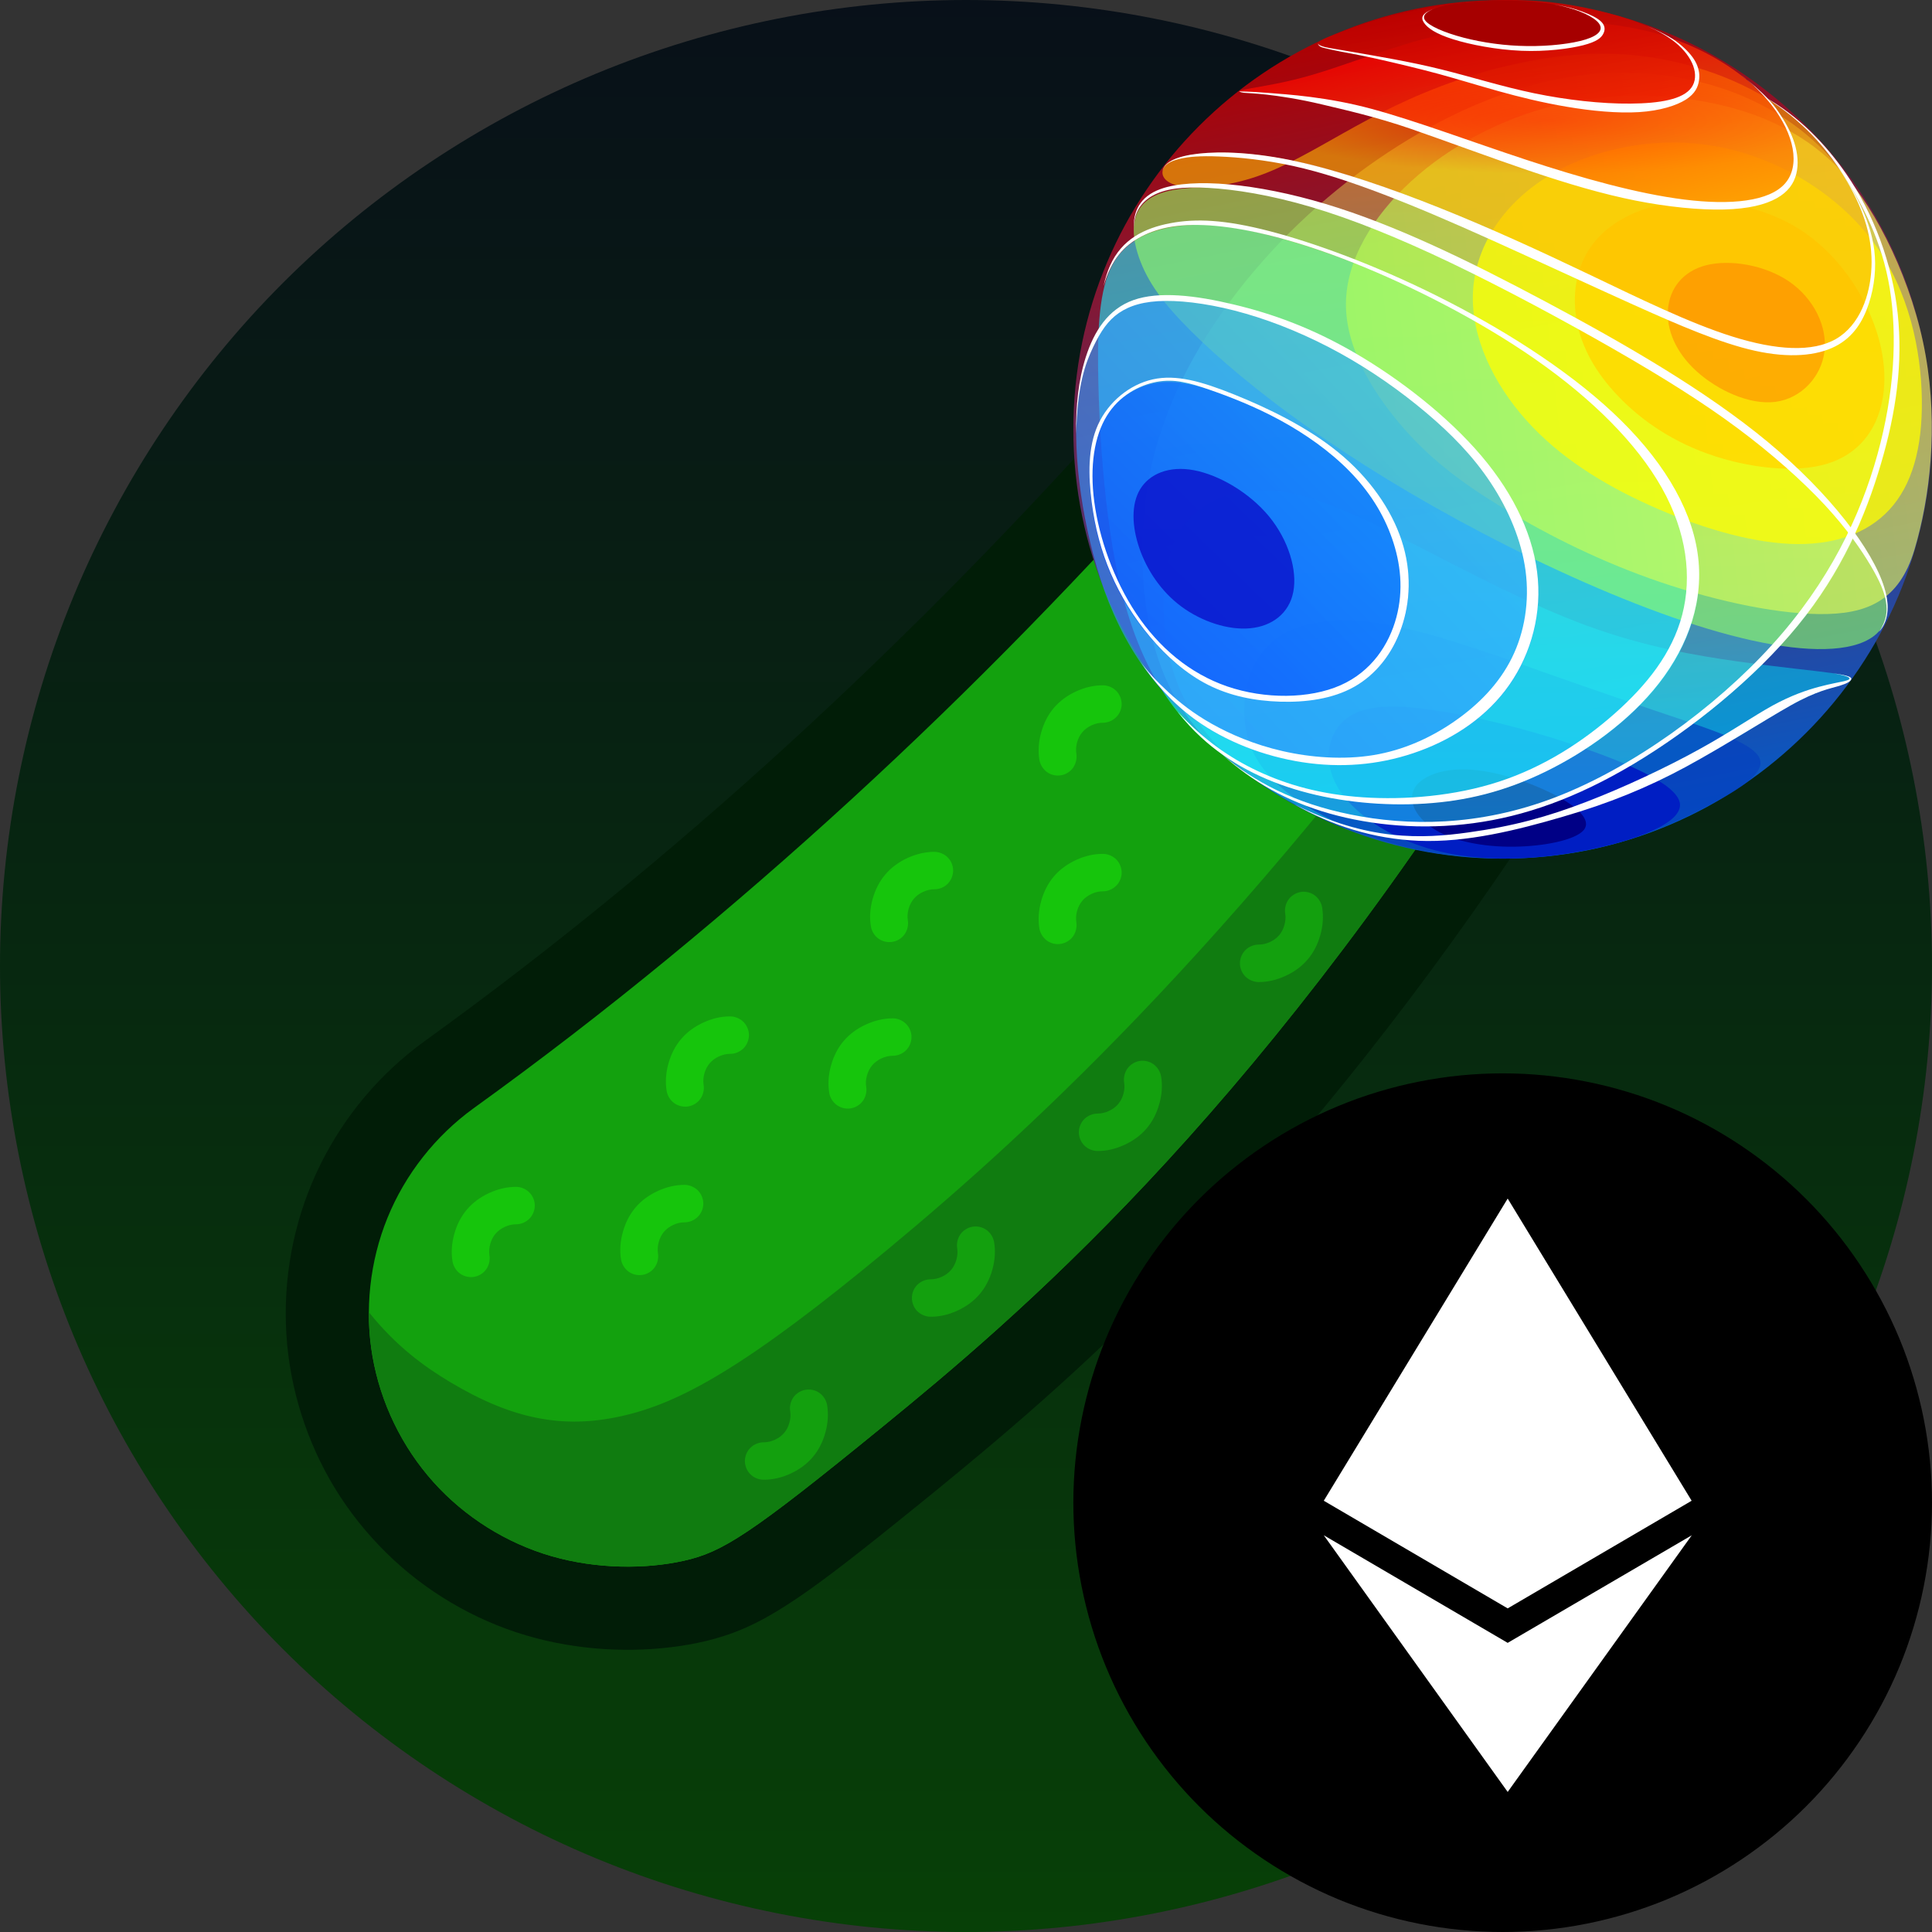 <svg width="32" height="32" viewBox="0 0 32 32" fill="none" xmlns="http://www.w3.org/2000/svg">
<rect x="0" y="0" width="32" height="32" fill="#333333" stroke="none"/>
<path d="M32 16C32 13.906 31.583 11.812 30.782 9.877C29.981 7.942 28.795 6.167 27.314 4.686C25.833 3.205 24.058 2.019 22.123 1.218C20.188 0.417 18.094 0 16 0C13.906 0 11.812 0.417 9.877 1.218C7.942 2.019 6.167 3.205 4.686 4.686C3.205 6.167 2.019 7.942 1.218 9.877C0.417 11.812 0 13.906 0 16C0 18.094 0.417 20.188 1.218 22.123C2.019 24.058 3.205 25.833 4.686 27.314C6.167 28.795 7.942 29.981 9.877 30.782C11.812 31.583 13.906 32 16 32C18.094 32 20.188 31.583 22.123 30.782C24.058 29.981 25.833 28.795 27.314 27.314C28.795 25.833 29.981 24.058 30.782 22.123C31.583 20.188 32 18.094 32 16Z" fill="url(#paint0_linear)"/>
<path fill-rule="evenodd" clip-rule="evenodd" d="M26.224 12.37L26.238 12.345C26.789 11.385 26.998 10.184 26.79 9.071C26.583 7.957 25.96 6.93 25.08 6.224C24.2 5.519 23.062 5.134 21.93 5.175C20.797 5.215 19.671 5.679 18.854 6.426L18.8 6.475L18.752 6.53C15.073 10.684 11.12 14.295 7.041 17.239C6.302 17.772 5.707 18.478 5.305 19.292C4.903 20.105 4.708 21.016 4.735 21.921C4.761 22.825 5.018 23.726 5.465 24.511C5.913 25.295 6.561 25.973 7.325 26.455C7.706 26.696 8.117 26.892 8.548 27.035C8.98 27.178 9.424 27.264 9.854 27.302C10.284 27.34 10.704 27.332 11.105 27.284C11.306 27.26 11.497 27.227 11.695 27.18C11.893 27.133 12.118 27.062 12.343 26.963C12.568 26.864 12.79 26.74 13.025 26.589C13.261 26.439 13.511 26.26 13.808 26.036C14.104 25.812 14.445 25.543 14.857 25.211C15.269 24.88 15.754 24.488 16.332 24.002C17.488 23.03 18.975 21.694 20.659 19.819C22.344 17.945 24.23 15.532 26.209 12.394L26.224 12.37Z" fill="#011D07"/>
<path fill-rule="evenodd" clip-rule="evenodd" d="M19.782 7.443C18.887 8.453 17.968 9.442 17.023 10.409C15.134 12.343 13.145 14.168 11.055 15.884C10.01 16.742 8.941 17.566 7.846 18.355C7.214 18.812 6.712 19.449 6.418 20.171C6.124 20.893 6.037 21.7 6.17 22.468C6.304 23.236 6.658 23.966 7.178 24.546C7.699 25.127 8.386 25.558 9.135 25.775C9.884 25.991 10.695 25.992 11.33 25.85C11.966 25.707 12.424 25.421 14.618 23.631C16.788 21.86 20.654 18.617 25.043 11.659C25.435 10.975 25.584 10.12 25.436 9.326C25.288 8.533 24.845 7.801 24.218 7.299C23.59 6.796 22.78 6.522 21.974 6.551C21.167 6.58 20.364 6.911 19.782 7.443Z" fill="#13A10E"/>
<path fill-rule="evenodd" clip-rule="evenodd" d="M6.109 21.733C6.108 21.98 6.128 22.226 6.171 22.468C6.304 23.237 6.658 23.966 7.178 24.547C7.699 25.128 8.386 25.559 9.135 25.775C9.884 25.991 10.696 25.993 11.331 25.85C11.966 25.708 12.424 25.422 14.618 23.631C16.788 21.86 20.655 18.618 25.043 11.659C25.161 11.453 25.258 11.235 25.332 11.004C25.48 10.541 25.528 10.069 25.475 9.587C25.448 9.345 25.397 9.112 25.322 8.887C20.739 15.373 17.092 18.712 14.723 20.678C12.355 22.645 11.263 23.239 10.296 23.455C9.329 23.671 8.487 23.509 7.458 22.893C7.024 22.634 6.558 22.294 6.109 21.733Z" fill="#107C10"/>
<path fill-rule="evenodd" clip-rule="evenodd" d="M8.548 19.658C8.399 19.658 8.25 19.692 8.102 19.76C7.806 19.897 7.613 20.122 7.525 20.436C7.481 20.594 7.471 20.746 7.495 20.893C7.508 20.971 7.554 21.047 7.62 21.095C7.686 21.142 7.771 21.162 7.851 21.149C7.931 21.136 8.006 21.09 8.053 21.024C8.1 20.958 8.12 20.871 8.107 20.793C8.098 20.732 8.102 20.669 8.12 20.603C8.157 20.472 8.237 20.378 8.361 20.321C8.422 20.293 8.484 20.278 8.546 20.278C8.626 20.279 8.708 20.245 8.766 20.188C8.824 20.131 8.857 20.05 8.858 19.969C8.858 19.888 8.825 19.807 8.767 19.75C8.71 19.692 8.627 19.658 8.548 19.658Z" fill="#16C50C"/>
<path fill-rule="evenodd" clip-rule="evenodd" d="M11.339 19.625C11.19 19.625 11.042 19.659 10.894 19.727C10.597 19.864 10.405 20.089 10.317 20.404C10.273 20.561 10.262 20.713 10.286 20.86C10.299 20.938 10.345 21.014 10.411 21.062C10.477 21.11 10.562 21.129 10.642 21.116C10.722 21.103 10.797 21.058 10.844 20.991C10.891 20.925 10.911 20.838 10.898 20.76C10.889 20.699 10.893 20.636 10.911 20.57C10.948 20.439 11.028 20.345 11.152 20.288C11.214 20.259 11.275 20.245 11.338 20.246C11.417 20.246 11.499 20.212 11.557 20.155C11.615 20.098 11.649 20.017 11.649 19.936C11.649 19.855 11.616 19.774 11.559 19.717C11.501 19.659 11.418 19.626 11.339 19.625Z" fill="#16C50C"/>
<path fill-rule="evenodd" clip-rule="evenodd" d="M12.095 16.835C11.946 16.834 11.798 16.868 11.649 16.937C11.353 17.073 11.161 17.299 11.072 17.613C11.028 17.77 11.018 17.922 11.042 18.07C11.055 18.148 11.101 18.224 11.167 18.271C11.233 18.319 11.318 18.339 11.398 18.326C11.478 18.313 11.553 18.267 11.6 18.201C11.647 18.135 11.667 18.048 11.654 17.97C11.644 17.909 11.649 17.845 11.667 17.78C11.704 17.648 11.784 17.555 11.907 17.498C11.97 17.469 12.031 17.455 12.093 17.455C12.173 17.456 12.255 17.422 12.313 17.365C12.371 17.308 12.404 17.227 12.405 17.146C12.405 17.065 12.372 16.984 12.314 16.926C12.257 16.869 12.174 16.835 12.095 16.835Z" fill="#16C50C"/>
<path fill-rule="evenodd" clip-rule="evenodd" d="M14.788 16.867C14.639 16.867 14.491 16.901 14.342 16.969C14.046 17.105 13.853 17.331 13.765 17.645C13.721 17.802 13.711 17.955 13.735 18.102C13.748 18.18 13.794 18.256 13.86 18.303C13.926 18.351 14.011 18.371 14.091 18.358C14.171 18.345 14.245 18.299 14.293 18.233C14.34 18.167 14.36 18.08 14.347 18.002C14.337 17.941 14.341 17.877 14.36 17.812C14.397 17.681 14.477 17.587 14.6 17.53C14.662 17.501 14.724 17.487 14.786 17.487C14.866 17.487 14.948 17.454 15.006 17.397C15.064 17.34 15.097 17.259 15.097 17.178C15.098 17.097 15.065 17.016 15.007 16.959C14.95 16.901 14.867 16.867 14.788 16.867Z" fill="#16C50C"/>
<path fill-rule="evenodd" clip-rule="evenodd" d="M15.478 14.109C15.329 14.109 15.18 14.143 15.031 14.211C14.735 14.348 14.543 14.573 14.454 14.888C14.41 15.045 14.4 15.197 14.425 15.344C14.437 15.422 14.483 15.498 14.549 15.546C14.615 15.594 14.7 15.613 14.78 15.6C14.86 15.588 14.935 15.542 14.982 15.476C15.03 15.409 15.049 15.322 15.037 15.244C15.027 15.183 15.031 15.12 15.049 15.054C15.086 14.923 15.166 14.829 15.29 14.772C15.351 14.744 15.414 14.729 15.476 14.729C15.555 14.73 15.637 14.697 15.695 14.64C15.753 14.582 15.786 14.501 15.787 14.42C15.787 14.339 15.754 14.258 15.697 14.201C15.639 14.143 15.557 14.11 15.478 14.109Z" fill="#16C50C"/>
<path fill-rule="evenodd" clip-rule="evenodd" d="M18.268 14.143C18.12 14.142 17.971 14.176 17.823 14.244C17.526 14.381 17.334 14.607 17.246 14.921C17.202 15.078 17.192 15.23 17.215 15.377C17.228 15.455 17.275 15.531 17.34 15.579C17.406 15.627 17.491 15.647 17.572 15.633C17.651 15.62 17.726 15.575 17.773 15.509C17.82 15.442 17.84 15.356 17.828 15.278C17.818 15.216 17.822 15.153 17.84 15.087C17.877 14.956 17.957 14.862 18.081 14.805C18.143 14.777 18.205 14.762 18.267 14.763C18.346 14.763 18.428 14.73 18.486 14.672C18.544 14.616 18.578 14.535 18.578 14.454C18.578 14.372 18.545 14.291 18.488 14.234C18.43 14.177 18.348 14.143 18.268 14.143Z" fill="#16C50C"/>
<path fill-rule="evenodd" clip-rule="evenodd" d="M18.268 11.351C18.12 11.35 17.971 11.384 17.823 11.452C17.526 11.589 17.334 11.815 17.246 12.129C17.202 12.286 17.192 12.438 17.215 12.585C17.228 12.663 17.275 12.739 17.34 12.787C17.406 12.835 17.491 12.855 17.572 12.841C17.651 12.829 17.726 12.783 17.773 12.717C17.82 12.65 17.84 12.564 17.828 12.486C17.818 12.424 17.822 12.361 17.84 12.295C17.877 12.164 17.957 12.07 18.081 12.013C18.143 11.985 18.205 11.971 18.267 11.971C18.346 11.971 18.428 11.938 18.486 11.88C18.544 11.824 18.578 11.743 18.578 11.662C18.578 11.581 18.545 11.499 18.488 11.442C18.43 11.384 18.348 11.351 18.268 11.351Z" fill="#16C50C"/>
<path fill-rule="evenodd" clip-rule="evenodd" d="M21.716 10.629C21.567 10.628 21.418 10.662 21.27 10.731C20.973 10.867 20.781 11.093 20.693 11.407C20.649 11.564 20.639 11.716 20.663 11.864C20.675 11.942 20.722 12.018 20.787 12.066C20.853 12.113 20.939 12.133 21.019 12.12C21.098 12.107 21.173 12.061 21.22 11.995C21.268 11.929 21.288 11.842 21.275 11.764C21.265 11.703 21.269 11.639 21.288 11.574C21.324 11.443 21.404 11.349 21.528 11.292C21.59 11.263 21.652 11.249 21.714 11.249C21.793 11.249 21.876 11.216 21.934 11.159C21.992 11.102 22.025 11.021 22.025 10.94C22.025 10.859 21.992 10.778 21.935 10.72C21.877 10.663 21.795 10.629 21.716 10.629Z" fill="#16C50C"/>
<path fill-rule="evenodd" clip-rule="evenodd" d="M21.749 7.937C21.6 7.936 21.452 7.97 21.303 8.038C21.007 8.175 20.815 8.401 20.726 8.715C20.682 8.872 20.672 9.024 20.696 9.171C20.709 9.249 20.755 9.325 20.821 9.373C20.887 9.421 20.972 9.441 21.052 9.427C21.132 9.414 21.207 9.369 21.254 9.303C21.301 9.236 21.321 9.15 21.308 9.072C21.298 9.01 21.303 8.947 21.321 8.881C21.358 8.75 21.438 8.656 21.561 8.599C21.623 8.571 21.685 8.557 21.747 8.557C21.826 8.557 21.909 8.524 21.967 8.466C22.025 8.409 22.058 8.329 22.058 8.248C22.059 8.167 22.026 8.085 21.968 8.028C21.911 7.97 21.828 7.937 21.749 7.937Z" fill="#16C50C"/>
<path fill-rule="evenodd" clip-rule="evenodd" d="M24.046 12.322C24.046 12.241 24.012 12.16 23.955 12.102C23.898 12.045 23.817 12.011 23.736 12.011C23.655 12.011 23.574 12.045 23.516 12.102C23.459 12.16 23.425 12.241 23.425 12.322C23.425 12.402 23.459 12.484 23.516 12.541C23.574 12.598 23.655 12.632 23.736 12.632C23.817 12.632 23.898 12.598 23.955 12.541C24.012 12.484 24.046 12.402 24.046 12.322Z" fill="#13A00E"/>
<path fill-rule="evenodd" clip-rule="evenodd" d="M12.647 24.509C12.796 24.51 12.945 24.476 13.093 24.408C13.39 24.271 13.582 24.046 13.67 23.731C13.714 23.574 13.724 23.422 13.7 23.275C13.688 23.197 13.641 23.121 13.575 23.073C13.51 23.025 13.424 23.006 13.344 23.019C13.264 23.032 13.19 23.077 13.142 23.143C13.095 23.21 13.075 23.296 13.088 23.374C13.098 23.436 13.094 23.499 13.075 23.565C13.039 23.696 12.958 23.79 12.835 23.847C12.773 23.875 12.711 23.889 12.649 23.889C12.57 23.889 12.487 23.922 12.429 23.98C12.371 24.037 12.338 24.117 12.338 24.198C12.338 24.279 12.37 24.361 12.428 24.418C12.486 24.476 12.568 24.509 12.647 24.509Z" fill="#13A00E"/>
<path fill-rule="evenodd" clip-rule="evenodd" d="M15.413 21.809C15.562 21.81 15.711 21.776 15.859 21.708C16.155 21.571 16.348 21.345 16.436 21.031C16.48 20.874 16.49 20.722 16.466 20.575C16.453 20.497 16.407 20.421 16.341 20.373C16.275 20.325 16.19 20.305 16.11 20.318C16.03 20.331 15.955 20.377 15.908 20.443C15.861 20.509 15.841 20.596 15.854 20.674C15.864 20.736 15.859 20.799 15.841 20.865C15.804 20.996 15.724 21.09 15.601 21.147C15.539 21.175 15.477 21.189 15.415 21.189C15.336 21.189 15.253 21.222 15.195 21.279C15.137 21.336 15.104 21.417 15.104 21.498C15.104 21.579 15.136 21.66 15.194 21.718C15.251 21.775 15.334 21.809 15.413 21.809Z" fill="#13A00E"/>
<path fill-rule="evenodd" clip-rule="evenodd" d="M18.179 19.064C18.328 19.065 18.476 19.031 18.625 18.962C18.921 18.826 19.113 18.601 19.201 18.286C19.246 18.129 19.256 17.977 19.232 17.83C19.219 17.752 19.173 17.676 19.107 17.628C19.041 17.58 18.956 17.56 18.876 17.573C18.796 17.586 18.721 17.632 18.674 17.698C18.627 17.764 18.607 17.851 18.619 17.93C18.63 17.991 18.625 18.054 18.607 18.119C18.57 18.251 18.49 18.345 18.366 18.401C18.305 18.43 18.243 18.444 18.18 18.444C18.101 18.444 18.019 18.477 17.961 18.534C17.903 18.591 17.87 18.672 17.869 18.753C17.869 18.834 17.902 18.915 17.96 18.973C18.017 19.03 18.099 19.064 18.179 19.064Z" fill="#13A00E"/>
<path fill-rule="evenodd" clip-rule="evenodd" d="M20.846 16.266C20.995 16.266 21.144 16.232 21.292 16.164C21.589 16.027 21.781 15.802 21.869 15.487C21.913 15.33 21.923 15.178 21.899 15.031C21.887 14.953 21.84 14.877 21.775 14.829C21.709 14.781 21.624 14.761 21.544 14.774C21.464 14.788 21.389 14.833 21.342 14.899C21.294 14.966 21.274 15.052 21.287 15.131C21.297 15.192 21.293 15.255 21.274 15.321C21.238 15.452 21.158 15.546 21.034 15.603C20.972 15.631 20.91 15.646 20.848 15.645C20.769 15.645 20.687 15.678 20.629 15.735C20.571 15.793 20.537 15.873 20.537 15.955C20.537 16.036 20.57 16.116 20.627 16.174C20.685 16.231 20.767 16.265 20.846 16.266Z" fill="#13A00E"/>
<path fill-rule="evenodd" clip-rule="evenodd" d="M32 24.889C32 23.958 31.815 23.027 31.459 22.168C31.102 21.308 30.575 20.519 29.917 19.861C29.259 19.203 28.47 18.675 27.61 18.319C26.75 17.963 25.819 17.778 24.889 17.778C23.958 17.778 23.027 17.963 22.167 18.319C21.308 18.675 20.518 19.203 19.86 19.861C19.202 20.519 18.675 21.308 18.319 22.168C17.963 23.027 17.778 23.958 17.778 24.889C17.778 25.82 17.963 26.75 18.319 27.61C18.675 28.47 19.202 29.259 19.86 29.917C20.518 30.575 21.308 31.103 22.167 31.459C23.027 31.815 23.958 32 24.889 32C25.819 32 26.75 31.815 27.61 31.459C28.47 31.103 29.259 30.575 29.917 29.917C30.575 29.259 31.102 28.47 31.459 27.61C31.815 26.75 32 25.82 32 24.889Z" fill="black"/>
<path fill-rule="evenodd" clip-rule="evenodd" d="M24.972 19.852L21.926 24.857L24.972 26.64L28.019 24.857L24.972 19.852Z" fill="white"/>
<path fill-rule="evenodd" clip-rule="evenodd" d="M21.926 25.429L24.972 29.68L28.021 25.429L24.972 27.211L21.926 25.429Z" fill="white"/>
<path fill-rule="evenodd" clip-rule="evenodd" d="M32 7.112C32 3.188 28.812 0.001 24.889 0.001C20.965 0.001 17.778 3.188 17.778 7.112C17.778 11.035 20.965 14.222 24.889 14.222C28.812 14.222 32 11.035 32 7.112Z" fill="url(#paint1_linear)"/>
<path fill-rule="evenodd" clip-rule="evenodd" d="M26.288 10.365C27.232 10.711 28.082 10.857 28.786 10.956C29.49 11.054 30.049 11.107 30.341 11.148C30.633 11.189 30.659 11.219 30.646 11.25C30.633 11.281 30.581 11.315 30.447 11.355C30.312 11.395 30.094 11.443 29.658 11.683C29.222 11.924 28.569 12.358 27.921 12.701C27.273 13.045 26.63 13.298 25.872 13.514C25.115 13.73 24.243 13.909 23.439 13.877C22.635 13.844 21.899 13.599 21.224 13.196C20.549 12.793 19.934 12.232 19.602 11.551C19.27 10.87 19.221 10.07 19.31 9.497C19.4 8.924 19.628 8.578 19.986 8.361C20.345 8.144 20.832 8.057 21.402 8.172C21.971 8.287 22.622 8.606 23.466 9.038C24.309 9.471 25.345 10.019 26.288 10.365Z" fill="#00F8FF" fill-opacity="0.396"/>
<path opacity="0.7" fill-rule="evenodd" clip-rule="evenodd" d="M27.684 11.862C28.345 12.084 29.003 12.3 29.134 12.539C29.265 12.778 28.87 13.039 28.338 13.323C27.805 13.607 27.135 13.914 26.294 14.081C25.453 14.248 24.441 14.275 23.508 14.081C22.575 13.888 21.721 13.474 21.229 13.051C20.737 12.628 20.607 12.197 20.61 11.763C20.612 11.328 20.746 10.89 21.099 10.607C21.453 10.324 22.026 10.196 22.828 10.318C23.63 10.441 24.662 10.813 25.51 11.113C26.358 11.413 27.023 11.64 27.684 11.862Z" fill="#053FBE"/>
<path fill-rule="evenodd" clip-rule="evenodd" d="M26.039 12.327C26.872 12.604 27.773 12.973 27.824 13.304C27.874 13.636 27.075 13.93 26.234 14.09C25.393 14.251 24.511 14.279 23.762 14.082C23.013 13.886 22.398 13.464 22.146 13.021C21.894 12.578 22.005 12.113 22.32 11.886C22.635 11.66 23.154 11.672 23.797 11.77C24.439 11.868 25.205 12.051 26.039 12.327Z" fill="#001EC3"/>
<path fill-rule="evenodd" clip-rule="evenodd" d="M24.31 12.745C23.857 12.726 23.512 12.871 23.416 13.082C23.32 13.293 23.473 13.568 23.787 13.753C24.101 13.937 24.575 14.03 25.073 14.024C25.57 14.019 26.09 13.915 26.23 13.75C26.369 13.585 26.128 13.358 25.726 13.153C25.325 12.948 24.764 12.764 24.31 12.745Z" fill="#000086"/>
<path opacity="0.8" fill-rule="evenodd" clip-rule="evenodd" d="M24.4 13.604C25.246 13.492 26.107 13.195 27.059 12.631C28.012 12.068 29.056 11.239 29.778 10.365C30.5 9.491 30.899 8.573 31.153 7.718C31.408 6.863 31.517 6.07 31.431 5.261C31.344 4.452 31.062 3.625 30.604 2.973C30.146 2.32 29.513 1.842 28.744 1.543C27.974 1.245 27.067 1.127 26.137 1.254C25.206 1.381 24.252 1.753 23.332 2.308C22.412 2.863 21.526 3.6 20.776 4.485C20.026 5.37 19.411 6.402 19.124 7.502C18.836 8.602 18.875 9.769 19.099 10.63C19.323 11.49 19.732 12.045 20.229 12.483C20.726 12.922 21.311 13.246 22.018 13.444C22.726 13.642 23.555 13.715 24.4 13.604Z" fill="url(#paint2_linear)"/>
<path fill-rule="evenodd" clip-rule="evenodd" d="M23.803 4.963C24.843 5.478 25.924 6.146 26.713 6.878C27.503 7.61 28 8.406 28.116 9.178C28.233 9.949 27.969 10.697 27.48 11.322C26.991 11.948 26.276 12.45 25.599 12.778C24.921 13.107 24.281 13.26 23.601 13.303C22.92 13.346 22.198 13.278 21.556 13.1C20.914 12.922 20.352 12.633 19.896 12.215C19.44 11.797 19.089 11.251 18.842 10.629C18.595 10.006 18.451 9.307 18.355 8.57C18.258 7.834 18.209 7.059 18.192 6.325C18.175 5.592 18.19 4.901 18.386 4.465C18.581 4.03 18.957 3.849 19.384 3.768C19.81 3.688 20.288 3.708 21.026 3.898C21.765 4.089 22.763 4.449 23.803 4.963Z" fill="#1CEFFF" fill-opacity="0.6"/>
<g style="mix-blend-mode:multiply">
<path fill-rule="evenodd" clip-rule="evenodd" d="M25.608 5.051C26.897 5.73 28.255 6.503 29.285 7.348C30.314 8.193 31.017 9.111 31.209 9.728C31.401 10.344 31.082 10.658 30.471 10.733C29.86 10.809 28.958 10.646 27.902 10.293C26.846 9.941 25.637 9.399 24.538 8.822C23.439 8.245 22.449 7.634 21.634 7.056C20.82 6.479 20.181 5.936 19.728 5.485C19.275 5.034 19.008 4.676 18.865 4.264C18.722 3.852 18.702 3.387 19.225 3.2C19.748 3.014 20.813 3.107 21.956 3.446C23.099 3.786 24.319 4.372 25.608 5.051Z" fill="#94FF63" fill-opacity="0.6"/>
</g>
<path fill-rule="evenodd" clip-rule="evenodd" d="M24.825 8.371C25.504 8.79 26.358 9.234 27.318 9.578C28.278 9.921 29.344 10.163 30.13 10.171C30.916 10.18 31.456 9.957 31.71 9.103C31.965 8.249 32.105 7.076 31.894 5.883C31.684 4.691 31.088 3.476 30.514 2.854C29.939 2.232 29.215 1.891 28.39 1.715C27.566 1.538 26.642 1.527 25.755 1.746C24.867 1.966 24.015 2.416 23.373 3.002C22.731 3.589 22.298 4.312 22.293 5.028C22.288 5.745 22.711 6.455 23.175 7.007C23.64 7.559 24.145 7.952 24.825 8.371Z" fill="url(#paint3_linear)"/>
<path fill-rule="evenodd" clip-rule="evenodd" d="M17.985 5.973C18.122 5.552 18.354 5.188 18.774 5.041C19.194 4.893 19.801 4.963 20.433 5.113C21.066 5.263 21.723 5.494 22.45 5.914C23.178 6.333 23.976 6.943 24.536 7.596C25.096 8.25 25.417 8.948 25.472 9.622C25.527 10.296 25.315 10.948 24.932 11.444C24.549 11.939 23.995 12.28 23.408 12.475C22.822 12.669 22.203 12.719 21.572 12.623C20.941 12.527 20.297 12.285 19.788 11.918C19.28 11.55 18.908 11.058 18.634 10.552C18.361 10.046 18.187 9.527 18.059 8.992C17.931 8.457 17.849 7.905 17.829 7.39C17.808 6.874 17.849 6.395 17.985 5.973Z" fill="url(#paint4_linear)"/>
<path fill-rule="evenodd" clip-rule="evenodd" d="M21.201 11.612C21.625 11.624 22.068 11.569 22.426 11.371C22.785 11.173 23.059 10.833 23.209 10.412C23.359 9.992 23.384 9.491 23.214 8.982C23.044 8.473 22.678 7.957 22.163 7.543C21.649 7.129 20.985 6.817 20.443 6.602C19.901 6.388 19.481 6.27 19.095 6.354C18.709 6.437 18.356 6.721 18.185 7.095C18.014 7.469 18.024 7.933 18.08 8.354C18.136 8.776 18.237 9.155 18.398 9.521C18.558 9.886 18.777 10.239 19.049 10.556C19.32 10.873 19.643 11.155 20.008 11.337C20.372 11.518 20.777 11.599 21.201 11.612Z" fill="url(#paint5_linear)"/>
<path fill-rule="evenodd" clip-rule="evenodd" d="M21.019 8.553C21.344 8.949 21.49 9.447 21.421 9.803C21.353 10.159 21.069 10.372 20.707 10.406C20.346 10.441 19.905 10.296 19.568 10.047C19.231 9.797 18.997 9.443 18.872 9.082C18.748 8.722 18.732 8.355 18.885 8.102C19.038 7.85 19.36 7.711 19.774 7.788C20.188 7.865 20.693 8.158 21.019 8.553Z" fill="#0A0FCA" fill-opacity="0.8"/>
<path fill-rule="evenodd" clip-rule="evenodd" d="M28.166 7.471C28.815 7.726 29.61 7.839 30.164 7.708C30.717 7.577 31.031 7.202 31.153 6.738C31.275 6.274 31.205 5.721 30.959 5.171C30.712 4.62 30.288 4.073 29.712 3.739C29.135 3.406 28.405 3.285 27.8 3.345C27.196 3.406 26.717 3.646 26.431 3.982C26.144 4.318 26.05 4.749 26.095 5.172C26.14 5.595 26.324 6.009 26.669 6.414C27.013 6.82 27.517 7.216 28.166 7.471Z" fill="#FF6D00" fill-opacity="0.857"/>
<path fill-rule="evenodd" clip-rule="evenodd" d="M27.316 8.366C28.094 8.718 28.936 8.975 29.643 9.008C30.35 9.04 30.921 8.846 31.294 8.442C31.668 8.038 31.843 7.422 31.832 6.618C31.821 5.813 31.624 4.819 31.035 4.02C30.447 3.221 29.467 2.618 28.449 2.428C27.43 2.238 26.374 2.463 25.625 2.929C24.875 3.395 24.432 4.102 24.397 4.841C24.362 5.58 24.735 6.351 25.279 6.959C25.823 7.568 26.538 8.014 27.316 8.366Z" fill="#FFFD00" fill-opacity="0.749"/>
<path fill-rule="evenodd" clip-rule="evenodd" d="M26.313 4.545C27.136 4.938 27.975 5.352 28.697 5.578C29.418 5.804 30.021 5.842 30.412 5.616C30.802 5.389 30.979 4.899 30.998 4.428C31.018 3.956 30.879 3.505 30.601 3.021C30.323 2.537 29.906 2.02 29.248 1.619C28.59 1.218 27.692 0.932 26.771 0.894C25.85 0.856 24.907 1.067 24.138 1.33C23.369 1.594 22.775 1.91 22.254 2.203C21.733 2.495 21.284 2.763 20.819 2.922C20.354 3.082 19.873 3.133 19.589 3.091C19.306 3.049 19.219 2.915 19.266 2.799C19.313 2.683 19.493 2.587 19.86 2.547C20.227 2.507 20.781 2.524 21.481 2.677C22.182 2.83 23.028 3.12 23.855 3.45C24.682 3.781 25.49 4.152 26.313 4.545Z" fill="url(#paint6_radial)"/>
<path fill-rule="evenodd" clip-rule="evenodd" d="M25.259 2.664C26.183 2.963 27.118 3.222 27.904 3.319C28.69 3.415 29.326 3.349 29.591 3.055C29.855 2.762 29.746 2.24 29.366 1.759C28.986 1.278 28.333 0.836 27.575 0.597C26.816 0.357 25.95 0.32 25.21 0.37C24.471 0.42 23.857 0.558 23.286 0.73C22.716 0.902 22.188 1.107 21.741 1.238C21.294 1.369 20.926 1.425 20.73 1.46C20.533 1.496 20.508 1.51 20.539 1.514C20.57 1.518 20.658 1.512 20.996 1.538C21.333 1.564 21.921 1.624 22.671 1.824C23.421 2.024 24.334 2.364 25.259 2.664Z" fill="url(#paint7_linear)"/>
<path fill-rule="evenodd" clip-rule="evenodd" d="M23.869 1.172C24.391 1.302 24.878 1.457 25.411 1.568C25.944 1.679 26.523 1.744 27.006 1.74C27.49 1.735 27.877 1.66 28.017 1.463C28.157 1.266 28.049 0.947 27.745 0.702C27.442 0.457 26.943 0.286 26.448 0.17C25.953 0.053 25.463 -0.01 24.917 0.001C24.371 0.013 23.769 0.1 23.301 0.203C22.833 0.306 22.499 0.426 22.262 0.512C22.025 0.599 21.885 0.653 21.844 0.695C21.803 0.737 21.86 0.766 21.941 0.787C22.021 0.808 22.126 0.821 22.457 0.879C22.788 0.937 23.347 1.042 23.869 1.172Z" fill="url(#paint8_linear)"/>
<path fill-rule="evenodd" clip-rule="evenodd" d="M25.293 0.764C25.663 0.769 26.037 0.726 26.261 0.656C26.485 0.586 26.56 0.489 26.479 0.385C26.399 0.281 26.163 0.169 25.868 0.1C25.573 0.032 25.219 0.006 24.87 0.007C24.522 0.009 24.179 0.037 23.933 0.092C23.687 0.148 23.538 0.232 23.597 0.33C23.656 0.429 23.923 0.542 24.24 0.625C24.556 0.708 24.923 0.76 25.293 0.764Z" fill="#A60000"/>
<g style="mix-blend-mode:multiply">
<path fill-rule="evenodd" clip-rule="evenodd" d="M29.408 6.656C29.84 6.599 30.169 6.235 30.219 5.821C30.269 5.407 30.041 4.944 29.637 4.665C29.233 4.387 28.654 4.293 28.259 4.393C27.865 4.494 27.654 4.787 27.627 5.122C27.599 5.457 27.753 5.833 28.098 6.147C28.442 6.461 28.976 6.712 29.408 6.656Z" fill="#FF6D00" fill-opacity="0.418"/>
</g>
<g style="mix-blend-mode:screen">
<path fill-rule="evenodd" clip-rule="evenodd" d="M18.878 10.942C19.118 11.304 19.417 11.642 19.788 11.913C20.297 12.284 20.941 12.528 21.572 12.625C22.203 12.722 22.822 12.672 23.408 12.475C23.995 12.279 24.549 11.935 24.932 11.434C25.315 10.934 25.527 10.276 25.472 9.595C25.417 8.914 25.096 8.21 24.536 7.55C23.976 6.89 23.178 6.275 22.45 5.851C21.723 5.427 21.066 5.194 20.433 5.043C19.801 4.891 19.194 4.821 18.774 4.97C18.354 5.118 18.122 5.486 17.985 5.911C17.862 6.295 17.817 6.727 17.825 7.19C17.842 6.377 17.979 6.016 18.106 5.749C18.234 5.482 18.352 5.309 18.531 5.185C18.71 5.062 18.949 4.987 19.305 4.984C19.66 4.981 20.131 5.049 20.637 5.196C21.143 5.342 21.683 5.567 22.197 5.851C22.71 6.134 23.196 6.477 23.62 6.834C24.043 7.191 24.404 7.562 24.693 8C24.983 8.439 25.2 8.946 25.268 9.453C25.335 9.961 25.253 10.47 25.041 10.897C24.829 11.325 24.489 11.671 24.093 11.946C23.697 12.221 23.245 12.425 22.748 12.507C22.252 12.588 21.712 12.548 21.242 12.44C20.772 12.333 20.373 12.159 20.066 11.986C19.759 11.812 19.543 11.639 19.352 11.464C19.162 11.289 18.996 11.112 18.878 10.942Z" fill="white"/>
</g>
<path fill-rule="evenodd" clip-rule="evenodd" d="M22.428 11.377C22.069 11.578 21.626 11.635 21.202 11.622C20.778 11.609 20.373 11.527 20.009 11.343C19.645 11.159 19.321 10.872 19.05 10.55C18.779 10.228 18.559 9.87 18.399 9.499C18.239 9.127 18.137 8.742 18.081 8.314C18.026 7.886 18.015 7.415 18.186 7.036C18.358 6.656 18.71 6.368 19.096 6.283C19.482 6.198 19.902 6.317 20.444 6.535C20.986 6.753 21.65 7.07 22.165 7.491C22.68 7.911 23.045 8.435 23.215 8.952C23.385 9.468 23.36 9.977 23.21 10.404C23.061 10.831 22.786 11.176 22.428 11.377ZM22.352 7.805C22.029 7.475 21.62 7.187 21.205 6.961C20.79 6.735 20.369 6.571 20.034 6.455C19.699 6.339 19.451 6.271 19.161 6.324C18.871 6.378 18.539 6.551 18.333 6.887C18.126 7.222 18.046 7.719 18.125 8.313C18.204 8.908 18.444 9.599 18.819 10.162C19.194 10.724 19.706 11.156 20.329 11.37C20.953 11.583 21.689 11.577 22.203 11.35C22.717 11.123 23.008 10.675 23.128 10.226C23.249 9.777 23.2 9.327 23.056 8.917C22.913 8.506 22.675 8.134 22.352 7.805Z" fill="white"/>
<path fill-rule="evenodd" clip-rule="evenodd" d="M19.503 11.787C19.624 11.941 19.755 12.083 19.896 12.213C20.352 12.634 20.914 12.925 21.556 13.105C22.198 13.285 22.92 13.353 23.6 13.31C24.281 13.267 24.921 13.112 25.599 12.781C26.276 12.45 26.991 11.943 27.48 11.313C27.969 10.683 28.233 9.929 28.116 9.151C28 8.373 27.503 7.571 26.713 6.833C25.924 6.095 24.843 5.421 23.803 4.902C22.763 4.383 21.764 4.02 21.026 3.828C20.288 3.637 19.81 3.616 19.383 3.697C18.957 3.778 18.581 3.961 18.386 4.4C18.341 4.501 18.305 4.615 18.278 4.74C18.407 4.3 18.612 4.071 18.903 3.918C19.194 3.765 19.571 3.69 20.14 3.742C20.708 3.795 21.469 3.976 22.416 4.352C23.363 4.728 24.497 5.3 25.434 5.954C26.372 6.608 27.111 7.344 27.525 8.081C27.939 8.817 28.027 9.553 27.862 10.185C27.697 10.817 27.279 11.344 26.747 11.816C26.215 12.287 25.569 12.704 24.833 12.945C24.097 13.187 23.269 13.252 22.576 13.206C21.883 13.159 21.324 13.002 20.835 12.773C20.346 12.543 19.927 12.241 19.503 11.787Z" fill="white"/>
<path fill-rule="evenodd" clip-rule="evenodd" d="M18.779 3.792C18.777 3.543 18.884 3.359 19.084 3.245C19.283 3.131 19.575 3.087 20.013 3.112C20.452 3.136 21.038 3.228 21.715 3.428C22.392 3.628 23.16 3.937 24.04 4.358C24.92 4.78 25.911 5.314 26.731 5.784C27.55 6.255 28.199 6.661 28.775 7.089C29.351 7.517 29.854 7.967 30.224 8.364C30.593 8.762 30.828 9.107 30.983 9.367C31.137 9.626 31.209 9.801 31.237 9.964C31.264 10.127 31.247 10.28 31.124 10.464C31.27 10.296 31.309 10.055 31.209 9.73C31.017 9.107 30.314 8.179 29.285 7.324C28.255 6.469 26.897 5.688 25.608 5.001C24.319 4.314 23.099 3.721 21.956 3.378C20.813 3.035 19.748 2.941 19.225 3.13C18.872 3.257 18.767 3.512 18.779 3.792Z" fill="white"/>
<path fill-rule="evenodd" clip-rule="evenodd" d="M30.353 11.15C30.354 11.15 30.356 11.15 30.357 11.151C30.648 11.192 30.674 11.222 30.661 11.254C30.648 11.286 30.596 11.32 30.462 11.361C30.328 11.402 30.092 11.439 29.659 11.684C29.226 11.928 28.566 12.352 27.922 12.702C27.277 13.051 26.638 13.309 25.885 13.528C25.132 13.748 24.294 13.959 23.494 13.926C22.751 13.895 22.066 13.678 21.433 13.318C22.65 13.939 23.57 13.892 24.317 13.788C25.065 13.685 25.639 13.526 26.275 13.281C26.91 13.037 27.609 12.707 28.142 12.412C28.676 12.118 29.045 11.859 29.358 11.687C29.672 11.515 29.93 11.429 30.128 11.376C30.327 11.323 30.466 11.301 30.547 11.282C30.627 11.262 30.649 11.244 30.625 11.224C30.6 11.203 30.53 11.18 30.353 11.15Z" fill="white"/>
<path fill-rule="evenodd" clip-rule="evenodd" d="M30.433 2.75C30.494 2.84 30.55 2.93 30.601 3.018C30.879 3.502 31.017 3.953 30.998 4.424C30.979 4.895 30.802 5.386 30.412 5.613C30.021 5.839 29.418 5.801 28.696 5.575C27.975 5.349 27.136 4.935 26.313 4.542C25.49 4.149 24.682 3.778 23.855 3.447C23.028 3.116 22.181 2.827 21.481 2.674C20.781 2.521 20.227 2.504 19.86 2.544C19.493 2.584 19.313 2.68 19.266 2.796C19.261 2.808 19.258 2.82 19.256 2.832C19.282 2.723 19.387 2.668 19.536 2.632C19.684 2.596 19.875 2.579 20.191 2.592C20.507 2.604 20.948 2.646 21.418 2.749C21.887 2.852 22.385 3.017 22.917 3.22C23.449 3.423 24.014 3.665 24.721 3.983C25.429 4.302 26.28 4.698 27.047 5.044C27.814 5.389 28.499 5.684 29.068 5.81C29.637 5.936 30.09 5.893 30.396 5.738C30.703 5.582 30.861 5.313 30.955 5.025C31.049 4.737 31.079 4.429 31.044 4.144C31.009 3.86 30.911 3.599 30.801 3.37C30.691 3.142 30.57 2.947 30.433 2.75Z" fill="white"/>
<path fill-rule="evenodd" clip-rule="evenodd" d="M28.828 1.231C29.03 1.39 29.204 1.562 29.342 1.739C29.718 2.222 29.825 2.746 29.564 3.041C29.303 3.335 28.673 3.402 27.896 3.305C27.119 3.208 26.194 2.948 25.28 2.647C24.366 2.346 23.463 2.005 22.721 1.804C21.979 1.603 21.33 1.565 20.997 1.538C20.663 1.512 20.57 1.518 20.54 1.514C20.532 1.513 20.528 1.512 20.529 1.509C20.524 1.517 20.544 1.53 20.605 1.537C20.667 1.543 20.774 1.544 20.984 1.568C21.194 1.592 21.511 1.638 21.893 1.729C22.274 1.82 22.788 1.934 23.374 2.136C23.959 2.339 24.684 2.609 25.329 2.828C25.974 3.046 26.538 3.212 27.083 3.321C27.628 3.429 28.154 3.48 28.556 3.47C28.959 3.46 29.239 3.389 29.427 3.284C29.616 3.179 29.712 3.04 29.752 2.881C29.792 2.721 29.776 2.542 29.721 2.367C29.666 2.192 29.572 2.022 29.465 1.864C29.358 1.706 29.238 1.561 28.828 1.231Z" fill="white"/>
<path fill-rule="evenodd" clip-rule="evenodd" d="M27.268 0.426C27.451 0.505 27.615 0.595 27.744 0.699C28.047 0.944 28.155 1.253 28.016 1.45C27.876 1.647 27.491 1.712 27.007 1.716C26.524 1.721 25.945 1.655 25.412 1.545C24.879 1.434 24.392 1.279 23.87 1.149C23.348 1.019 22.786 0.928 22.455 0.869C22.124 0.811 22.019 0.798 21.939 0.778C21.878 0.762 21.83 0.741 21.828 0.714C21.828 0.737 21.845 0.756 21.867 0.771C21.889 0.785 21.916 0.793 22.066 0.826C22.215 0.859 22.489 0.903 22.808 0.975C23.127 1.047 23.493 1.134 23.83 1.225C24.167 1.317 24.476 1.414 24.821 1.51C25.166 1.606 25.549 1.701 25.956 1.769C26.363 1.838 26.796 1.879 27.147 1.857C27.498 1.835 27.767 1.748 27.924 1.649C28.08 1.549 28.124 1.437 28.14 1.339C28.155 1.241 28.143 1.157 28.099 1.057C28.054 0.958 27.975 0.863 27.854 0.757C27.733 0.651 27.566 0.553 27.268 0.426Z" fill="white"/>
<path fill-rule="evenodd" clip-rule="evenodd" d="M25.737 0.072C25.782 0.08 25.827 0.089 25.87 0.099C26.165 0.168 26.4 0.28 26.481 0.384C26.561 0.488 26.487 0.584 26.263 0.654C26.039 0.724 25.665 0.768 25.295 0.763C24.925 0.759 24.558 0.706 24.241 0.624C23.925 0.541 23.658 0.427 23.599 0.329C23.553 0.252 23.632 0.185 23.785 0.133C23.546 0.214 23.527 0.291 23.586 0.377C23.644 0.464 23.78 0.56 24.066 0.65C24.352 0.74 24.788 0.824 25.199 0.841C25.61 0.858 25.996 0.807 26.224 0.749C26.452 0.69 26.523 0.624 26.556 0.558C26.59 0.491 26.585 0.424 26.524 0.362C26.463 0.3 26.345 0.243 26.215 0.195C26.084 0.146 25.942 0.106 25.737 0.072Z" fill="white"/>
<path fill-rule="evenodd" clip-rule="evenodd" d="M22.374 13.492C23.307 13.68 24.482 13.696 25.756 13.208C27.031 12.719 28.405 11.725 29.35 10.682C30.296 9.639 30.813 8.548 31.096 7.529C31.378 6.51 31.427 5.564 31.301 4.782C31.174 3.999 30.845 3.379 30.537 2.905C30.229 2.432 29.862 2.006 29.235 1.609C29.802 1.933 30.24 2.391 30.578 2.879C31.036 3.539 31.345 4.377 31.432 5.196C31.518 6.015 31.409 6.816 31.154 7.681C30.9 8.547 30.501 9.475 29.779 10.359C29.057 11.243 28.013 12.082 27.06 12.652C26.108 13.221 25.247 13.522 24.401 13.635C23.556 13.748 22.727 13.674 22.02 13.474C21.312 13.273 20.743 12.945 20.246 12.501C20.766 12.944 21.44 13.304 22.374 13.492Z" fill="white"/>
<defs>
<linearGradient id="paint0_linear" x1="-4.702" y1="-9.404" x2="-4.702" y2="32" gradientUnits="userSpaceOnUse">
<stop stop-color="#08021E"/>
<stop offset="1" stop-color="#074007"/>
</linearGradient>
<linearGradient id="paint1_linear" x1="16.785" y1="1.421" x2="19.625" y2="15.642" gradientUnits="userSpaceOnUse">
<stop offset="0.001" stop-color="#B00000"/>
<stop offset="1" stop-color="#005CCD"/>
</linearGradient>
<linearGradient id="paint2_linear" x1="18.92" y1="1.203" x2="18.92" y2="13.656" gradientUnits="userSpaceOnUse">
<stop stop-color="#FFCC35" stop-opacity="0.6"/>
<stop offset="1" stop-color="#24E9FF" stop-opacity="0.6"/>
</linearGradient>
<linearGradient id="paint3_linear" x1="31.549" y1="1.715" x2="22.168" y2="2.725" gradientUnits="userSpaceOnUse">
<stop stop-color="#F9FF53" stop-opacity="0.6"/>
<stop offset="1" stop-color="#B8FF53" stop-opacity="0.6"/>
</linearGradient>
<linearGradient id="paint4_linear" x1="22.075" y1="4.415" x2="16.943" y2="9.152" gradientUnits="userSpaceOnUse">
<stop stop-color="#33B1FF" stop-opacity="0.632"/>
<stop offset="1" stop-color="#338BFF" stop-opacity="0.638"/>
</linearGradient>
<linearGradient id="paint5_linear" x1="20.571" y1="5.729" x2="17.484" y2="8.918" gradientUnits="userSpaceOnUse">
<stop stop-color="#0A76FF" stop-opacity="0.7"/>
<stop offset="1" stop-color="#0A4FFF" stop-opacity="0.7"/>
</linearGradient>
<radialGradient id="paint6_radial" cx="0" cy="0" r="1" gradientUnits="userSpaceOnUse" gradientTransform="translate(25.627 2) scale(4.763 0.88)">
<stop stop-color="#FF3000" stop-opacity="0.6"/>
<stop offset="1" stop-color="#FFB900" stop-opacity="0.6"/>
</radialGradient>
<linearGradient id="paint7_linear" x1="19.259" y1="1.601" x2="20.005" y2="5.131" gradientUnits="userSpaceOnUse">
<stop stop-color="#FF0400" stop-opacity="0.7"/>
<stop offset="1" stop-color="#FF8800" stop-opacity="0.7"/>
</linearGradient>
<linearGradient id="paint8_linear" x1="20.669" y1="0.511" x2="21.042" y2="2.79" gradientUnits="userSpaceOnUse">
<stop stop-color="#BC0000" stop-opacity="0.8"/>
<stop offset="1" stop-color="#EC1A00" stop-opacity="0.8"/>
</linearGradient>
</defs>
</svg>
